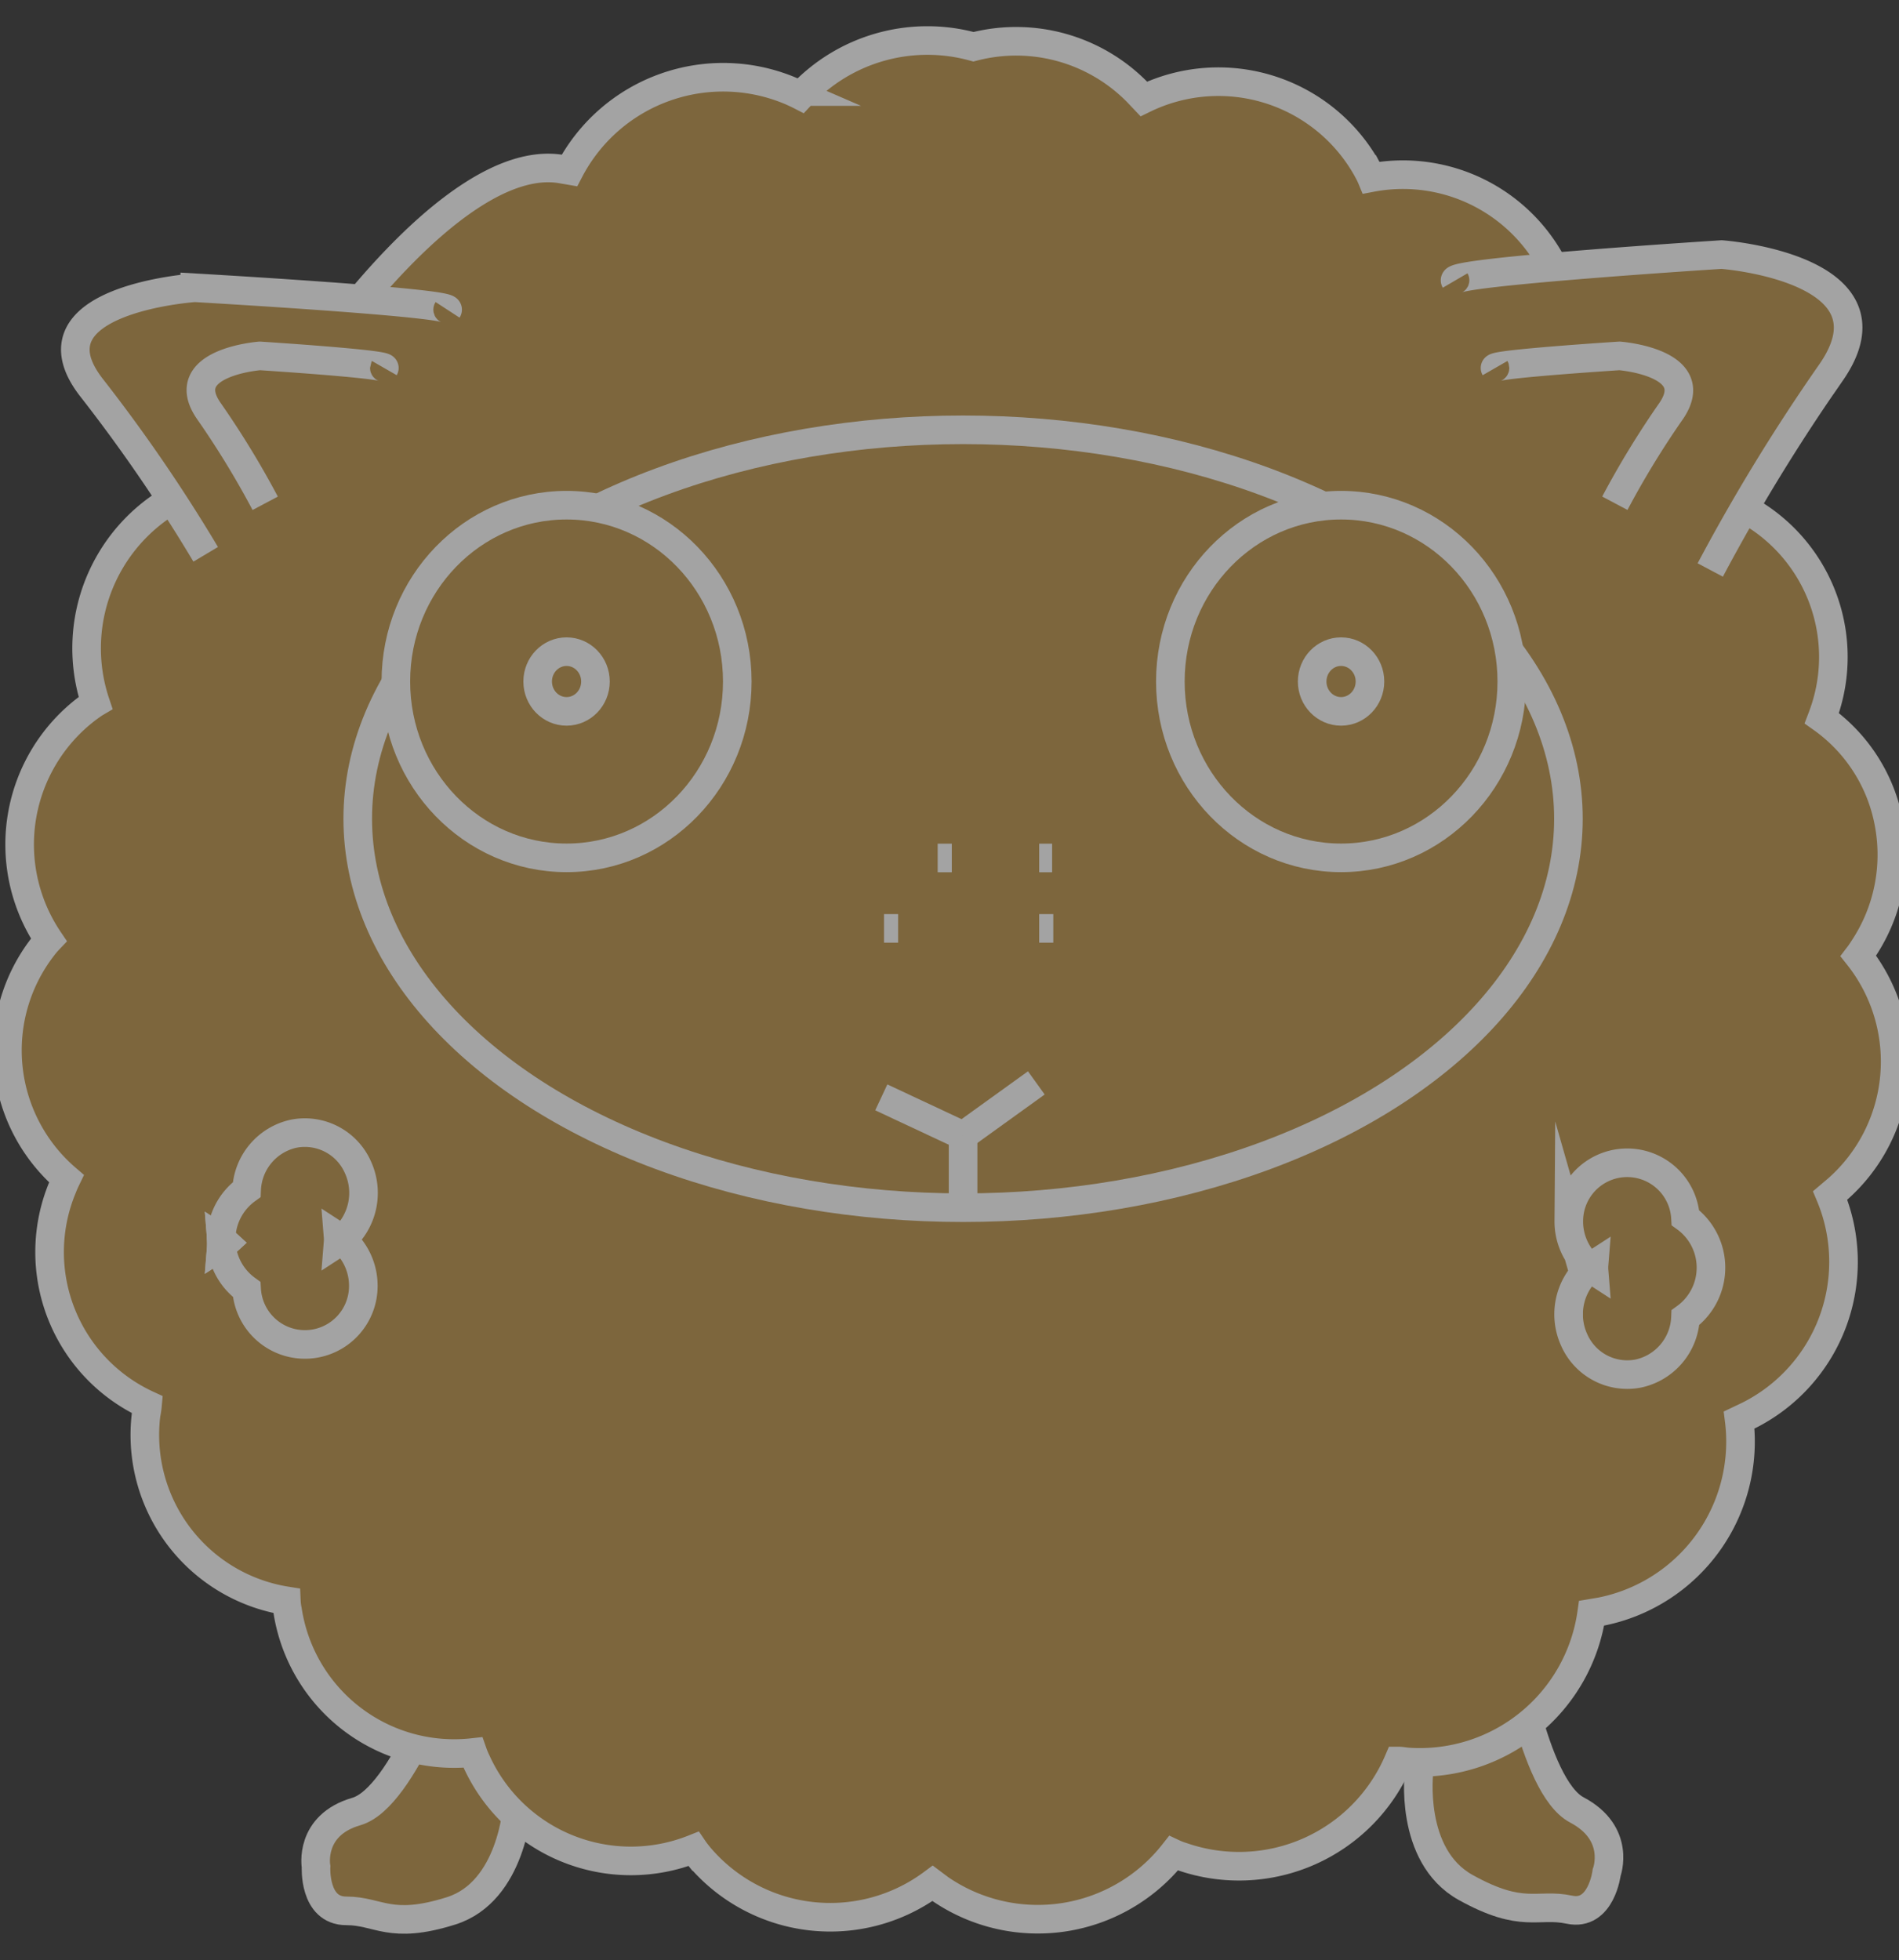 <svg xmlns="http://www.w3.org/2000/svg" xmlns:xlink="http://www.w3.org/1999/xlink" width="187" height="193" viewBox="0 0 187 193"><rect x="0" y="0" width="187" height="193" fill="#333333" stroke="none"/><defs><clipPath id="a"><rect width="187" height="193" transform="translate(909.242 141.76)" fill="#b98f45" stroke="#fff" stroke-width="1"/></clipPath></defs><g transform="translate(-909.242 -141.76)" opacity="0.55" clip-path="url(#a)"><g transform="translate(909.97 145.743)"><g transform="translate(0 0)"><path d="M81.827,341.525S77.193,355.38,72.5,356.737s-3.97,5.431-3.97,5.431-.255,4.35,2.974,4.35,4.3,1.9,10.326,0S88.349,356.2,88.349,356.2" transform="translate(-38.137 -182.356)" fill="#b98f45" stroke="#fff" stroke-miterlimit="10" stroke-width="2.816"/><path d="M317.166,337.582s2.119,14.58,6.51,16.9,2.936,6.169,2.936,6.169-.523,4.324-3.676,3.652-4.57.949-10.212-2.188-4.582-11.5-4.582-11.5" transform="translate(-169.127 -180.258)" fill="#b98f45" stroke="#fff" stroke-miterlimit="10" stroke-width="2.816"/><path d="M183.8,91.635c.191-.25.37-.514.536-.778a16.683,16.683,0,0,0,2.484-12.2,16.3,16.3,0,0,0-6.62-10.43c.115-.3.217-.593.319-.9a16.552,16.552,0,0,0-10.033-20.671,3.76,3.76,0,0,1,.077-.923,16.543,16.543,0,0,0-15.215-17.256,4.533,4.533,0,0,0-.179-.923A16.661,16.661,0,0,0,135.844,15c-.115-.277-.268-.554-.408-.817a16.759,16.759,0,0,0-22.006-6.934l-.638-.672A16.721,16.721,0,0,0,96.657,2.111,17.067,17.067,0,0,0,79.642,6.923c-.281-.145-.549-.264-.842-.4A17.073,17.073,0,0,0,56.87,14.292l-.919-.158c-5.6-.844-12,4.653-16.032,8.832-2.374,2.452-3.931,4.469-4.046,4.482a17.1,17.1,0,0,0-10.135,4.983,16.917,16.917,0,0,0-4.889,12.814l-.868.369A16.932,16.932,0,0,0,10.2,66.707c-.268.158-.523.356-.779.54A16.786,16.786,0,0,0,5.6,90.04a8.227,8.227,0,0,0-.613.725,16.648,16.648,0,0,0,2.349,22.793c-.14.29-.268.567-.383.87a16.549,16.549,0,0,0,8.373,21.4,7.892,7.892,0,0,1-.14.936,16.538,16.538,0,0,0,13.811,18.364,5.7,5.7,0,0,0,.115.923,16.6,16.6,0,0,0,18.24,14.013,8.128,8.128,0,0,0,.357.857,16.7,16.7,0,0,0,21.38,8.635c.179.264.383.514.574.751a16.894,16.894,0,0,0,22.976,2.637l.74.554a17.006,17.006,0,0,0,22.976-3.507,6.25,6.25,0,0,0,.868.33A17.067,17.067,0,0,0,138.5,170.9c.306,0,.613.066.932.092a17.085,17.085,0,0,0,18.1-14.646l.932-.158a17.065,17.065,0,0,0,13.594-18.864l.842-.4a16.913,16.913,0,0,0,8.118-21.712l.715-.606A16.745,16.745,0,0,0,183.8,91.635Z" transform="translate(-1.526 -1.491)" fill="#b98f45" stroke="#fff" stroke-miterlimit="10" stroke-width="2.816"/><path d="M52.942,55.684c.472-.725-24.891-2.175-24.891-2.175S11.19,54.642,17.84,63.29A158.7,158.7,0,0,1,29.124,79.755" transform="translate(-9.597 -29.159)" fill="#b98f45" stroke="#fff" stroke-miterlimit="10" stroke-width="2.816"/><path d="M61.629,69.043c.23-.4-12.254-1.2-12.254-1.2s-8.322.633-5.042,5.4A87.373,87.373,0,0,1,49.9,82.357" transform="translate(-24.513 -36.784)" fill="#b98f45" stroke="#fff" stroke-miterlimit="10" stroke-width="2.816"/><path d="M316.057,49.082c-.5-.857,26.244-2.557,26.244-2.557s17.87,1.318,10.8,11.574a187.62,187.62,0,0,0-11.922,19.484" transform="translate(-173.494 -25.444)" fill="#b98f45" stroke="#fff" stroke-miterlimit="10" stroke-width="2.816"/><path d="M324.736,69.043c-.23-.4,12.254-1.2,12.254-1.2s8.322.633,5.106,5.4a87.366,87.366,0,0,0-5.565,9.109" transform="translate(-178.241 -36.784)" fill="#b98f45" stroke="#fff" stroke-miterlimit="10" stroke-width="2.816"/><ellipse cx="59.61" cy="38.296" rx="59.61" ry="38.296" transform="translate(34.5 38.336)" fill="#b98f45" stroke="#fff" stroke-miterlimit="10" stroke-width="2.816"/><ellipse cx="16.811" cy="17.362" rx="16.811" ry="17.362" transform="translate(38.253 45.758)" fill="#b98f45" stroke="#fff" stroke-miterlimit="10" stroke-width="2.816"/><ellipse cx="2.846" cy="2.94" rx="2.846" ry="2.94" transform="translate(52.217 60.18)" fill="#b98f45" stroke="#fff" stroke-miterlimit="10" stroke-width="2.816"/><ellipse cx="16.811" cy="17.362" rx="16.811" ry="17.362" transform="translate(114.52 45.758)" fill="#b98f45" stroke="#fff" stroke-miterlimit="10" stroke-width="2.816"/><path d="M61.968,246.33a5.749,5.749,0,0,1-11.488.33,6.07,6.07,0,0,1,0-9.834,5.887,5.887,0,0,1,4.645-5.508,5.711,5.711,0,0,1,6.31,3.3,6.076,6.076,0,0,1-1.547,7.127,3.113,3.113,0,0,0-.408-.316,3.936,3.936,0,0,1,0,.633,3.111,3.111,0,0,0,.408-.316A6,6,0,0,1,61.968,246.33Z" transform="translate(-26.919 -123.678)" fill="#b98f45" stroke="#fff" stroke-miterlimit="10" stroke-width="2.816"/><path d="M340.743,243.294a5.749,5.749,0,0,1,11.488-.33,6.07,6.07,0,0,1,0,9.834,5.887,5.887,0,0,1-4.645,5.508,5.711,5.711,0,0,1-6.31-3.3,6.076,6.076,0,0,1,1.547-7.127,3.106,3.106,0,0,0,.408.316,3.943,3.943,0,0,1,0-.633,3.118,3.118,0,0,0-.408.316,6,6,0,0,1-2.081-4.588Z" transform="translate(-186.986 -127.048)" fill="#b98f45" stroke="#fff" stroke-miterlimit="10" stroke-width="2.816"/><path d="M48.017,254.347a3.921,3.921,0,0,0,0-.633,3.112,3.112,0,0,1,.408.316A3.111,3.111,0,0,1,48.017,254.347Z" transform="translate(-26.945 -135.649)" fill="#b98f45" stroke="#fff" stroke-miterlimit="10" stroke-width="2.816"/><path d="M48.017,254.347a3.921,3.921,0,0,0,0-.633,3.112,3.112,0,0,1,.408.316A3.111,3.111,0,0,1,48.017,254.347Z" transform="translate(-26.945 -135.649)" fill="#b98f45" stroke="#fff" stroke-miterlimit="10" stroke-width="2.816"/><ellipse cx="2.846" cy="2.94" rx="2.846" ry="2.94" transform="translate(128.484 60.18)" fill="#b98f45" stroke="#fff" stroke-miterlimit="10" stroke-width="2.816"/><line y1="7.105" transform="translate(94.11 107.835)" fill="none" stroke="#fff" stroke-miterlimit="10" stroke-width="2.816"/><line x2="8.054" y2="3.77" transform="translate(86.055 104.065)" fill="none" stroke="#fff" stroke-miterlimit="10" stroke-width="2.816"/><line x1="7.212" y2="5.194" transform="translate(94.11 102.641)" fill="none" stroke="#fff" stroke-miterlimit="10" stroke-width="2.816"/><line x2="1.391" transform="translate(101.602 87.428)" fill="none" stroke="#fff" stroke-miterlimit="10" stroke-width="2.816"/><line x2="1.391" transform="translate(86.323 87.428)" fill="#fff" stroke="#fff" stroke-miterlimit="10" stroke-width="2.816"/><line x2="1.391" transform="translate(91.608 80.494)" fill="#fff" stroke="#fff" stroke-miterlimit="10" stroke-width="2.816"/><line x2="1.276" transform="translate(101.602 80.494)" fill="#fff" stroke="#fff" stroke-miterlimit="10" stroke-width="2.816"/></g></g></g></svg>